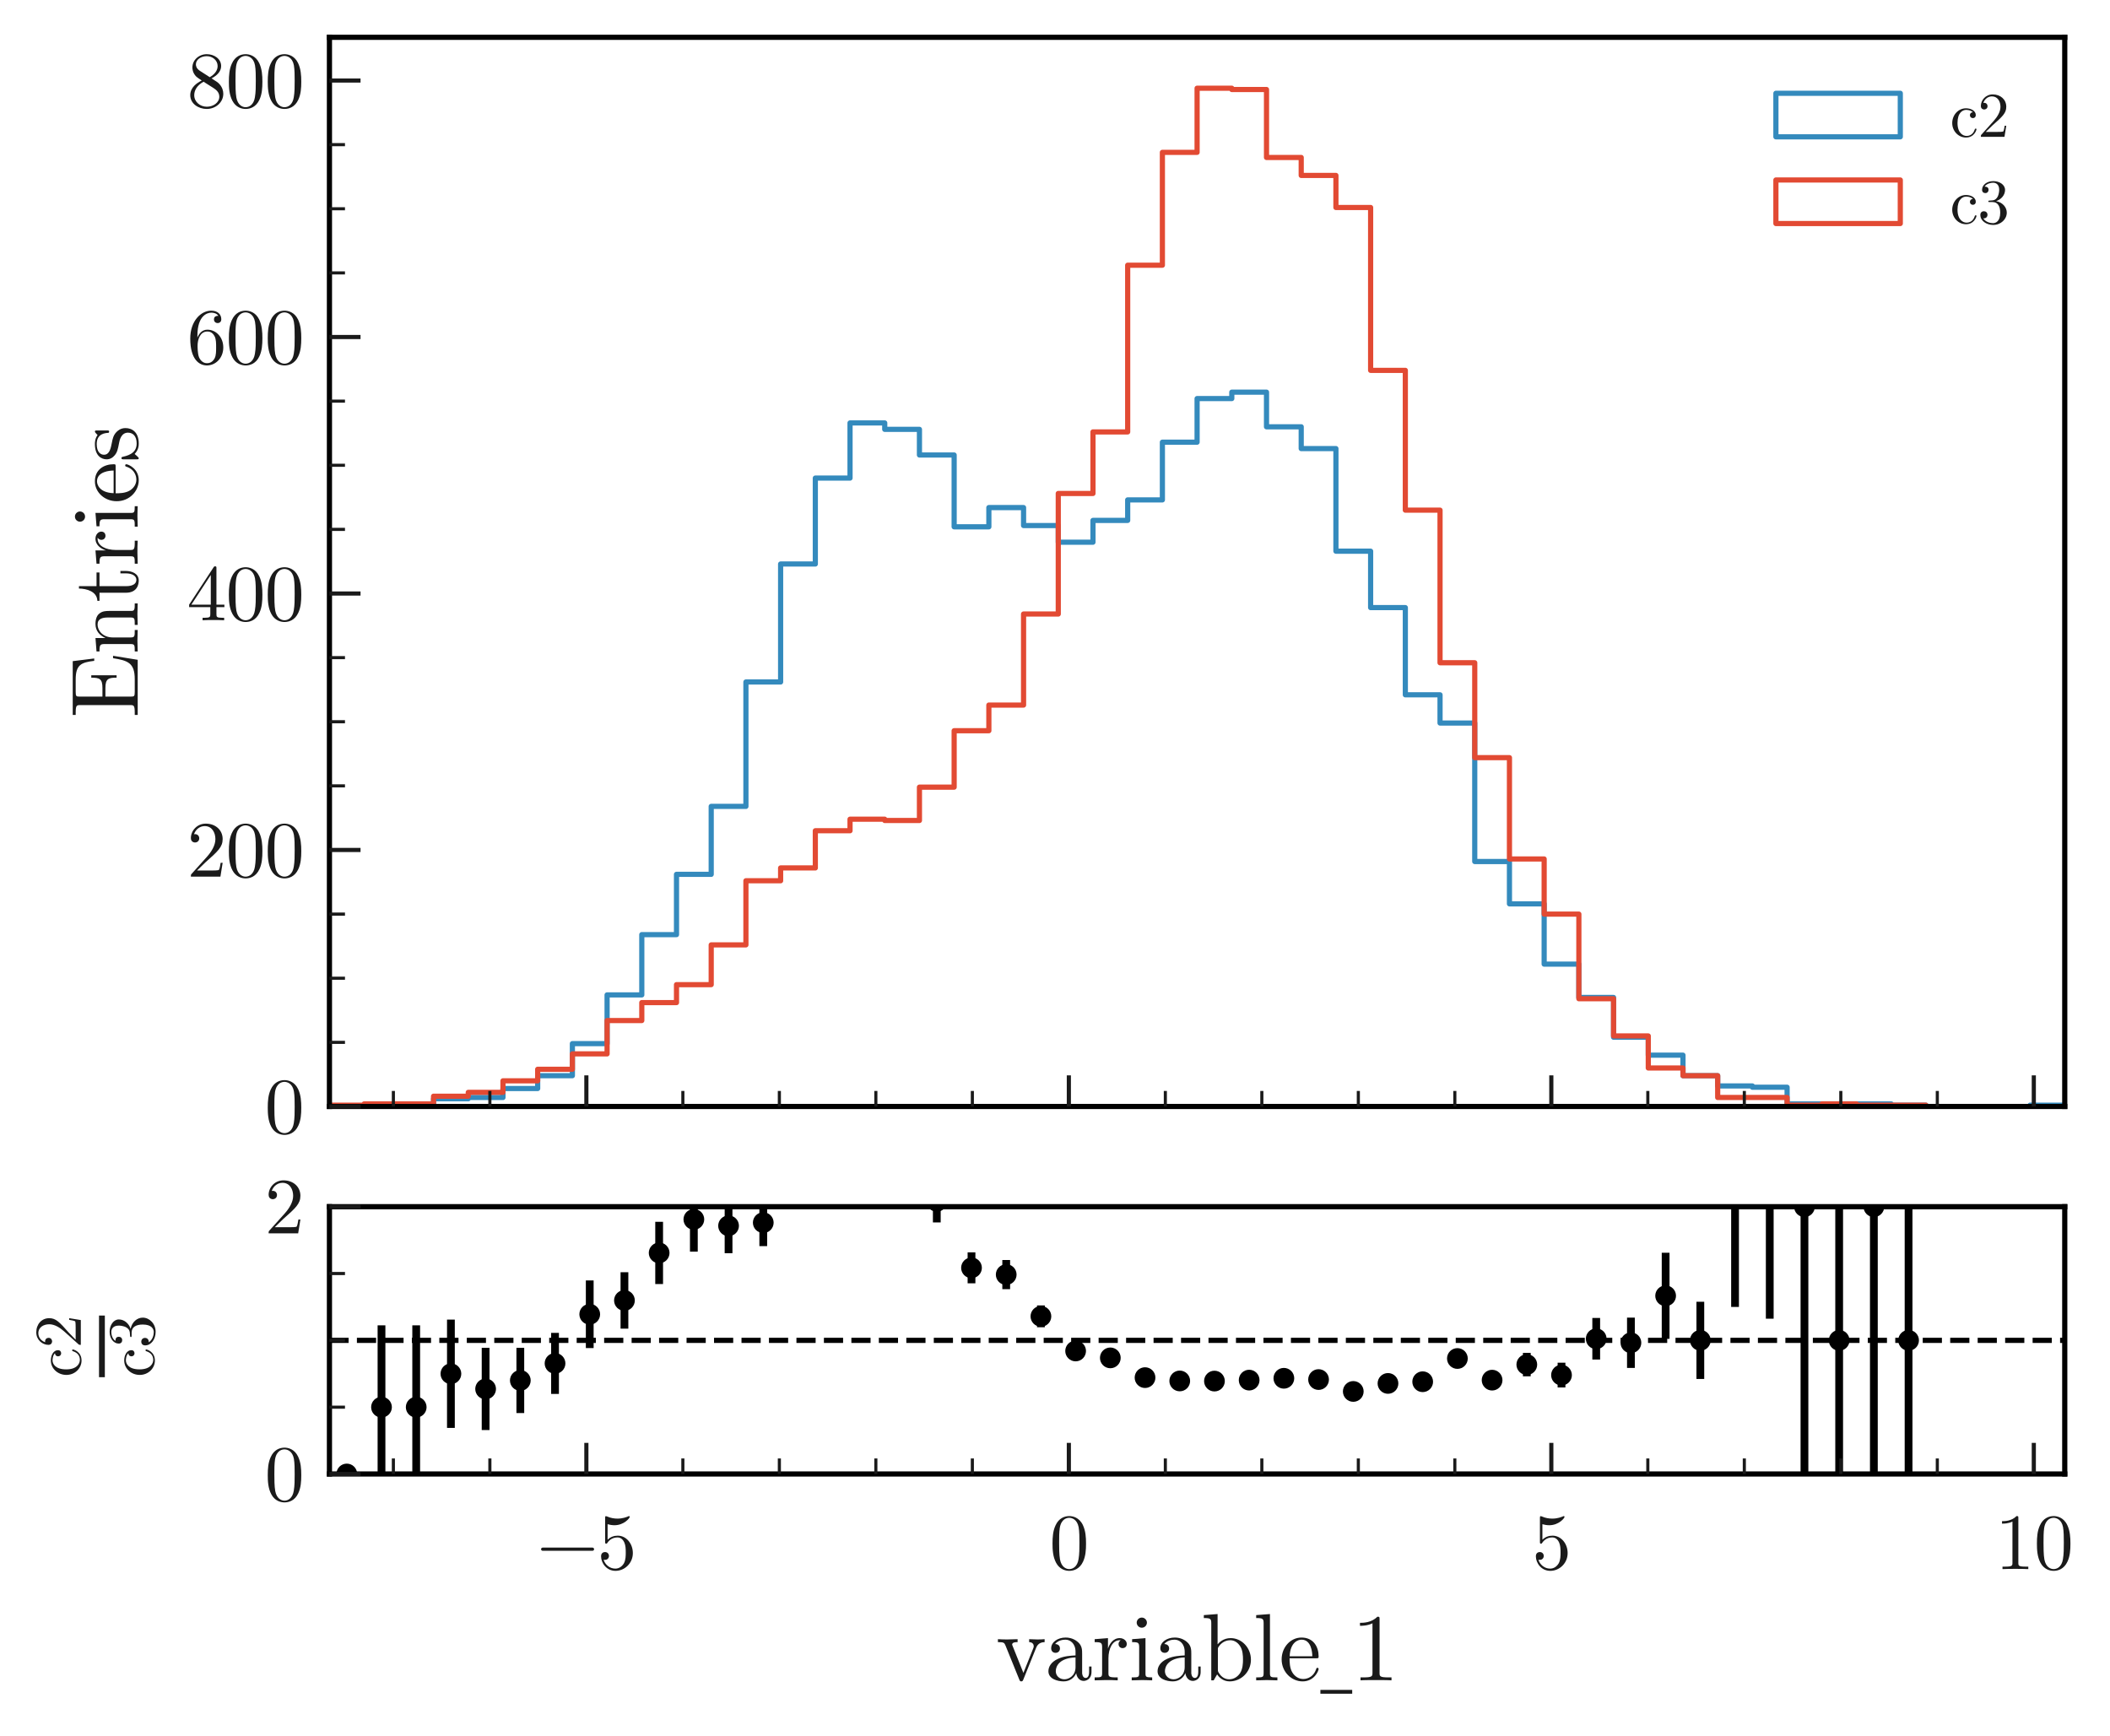 <?xml version="1.0" encoding="utf-8" standalone="no"?>
<!DOCTYPE svg PUBLIC "-//W3C//DTD SVG 1.1//EN"
  "http://www.w3.org/Graphics/SVG/1.1/DTD/svg11.dtd">
<svg xmlns:xlink="http://www.w3.org/1999/xlink" width="407.09pt" height="334.908pt" viewBox="0 0 407.09 334.908" xmlns="http://www.w3.org/2000/svg" version="1.1">
 <defs>
  <style type="text/css">*{stroke-linejoin: round; stroke-linecap: butt}</style>
 </defs>
 <g id="figure_1">
  <g id="patch_1">
   <path d="M 0 334.908 
L 407.09 334.908 
L 407.09 0 
L 0 0 
z
" style="fill: #ffffff"/>
  </g>
  <g id="axes_1">
   <g id="patch_2">
    <path d="M 63.56 213.488 
L 398.36 213.488 
L 398.36 7.2 
L 63.56 7.2 
z
" style="fill: #ffffff"/>
   </g>
   <g id="patch_3">
    <path d="M 63.56 213.488 
L 63.56 213.488 
L 70.256 213.488 
L 70.256 213.241 
L 76.952 213.241 
L 76.952 213.241 
L 83.648 213.241 
L 83.648 212.004 
L 90.344 212.004 
L 90.344 211.756 
L 97.04 211.756 
L 97.04 210.024 
L 103.736 210.024 
L 103.736 207.55 
L 110.432 207.55 
L 110.432 201.364 
L 117.128 201.364 
L 117.128 191.961 
L 123.824 191.961 
L 123.824 180.332 
L 130.52 180.332 
L 130.52 168.702 
L 137.216 168.702 
L 137.216 155.588 
L 143.912 155.588 
L 143.912 131.587 
L 150.608 131.587 
L 150.608 108.822 
L 157.304 108.822 
L 157.304 92.244 
L 164 92.244 
L 164 81.604 
L 170.696 81.604 
L 170.696 82.842 
L 177.392 82.842 
L 177.392 87.79 
L 184.088 87.79 
L 184.088 101.647 
L 190.784 101.647 
L 190.784 97.935 
L 197.48 97.935 
L 197.48 101.399 
L 204.176 101.399 
L 204.176 104.616 
L 210.872 104.616 
L 210.872 100.41 
L 217.568 100.41 
L 217.568 96.451 
L 224.264 96.451 
L 224.264 85.316 
L 230.96 85.316 
L 230.96 76.903 
L 237.656 76.903 
L 237.656 75.666 
L 244.352 75.666 
L 244.352 82.347 
L 251.048 82.347 
L 251.048 86.553 
L 257.744 86.553 
L 257.744 106.348 
L 264.44 106.348 
L 264.44 117.235 
L 271.136 117.235 
L 271.136 134.061 
L 277.832 134.061 
L 277.832 139.505 
L 284.528 139.505 
L 284.528 166.228 
L 291.224 166.228 
L 291.224 174.393 
L 297.92 174.393 
L 297.92 186.023 
L 304.616 186.023 
L 304.616 192.456 
L 311.312 192.456 
L 311.312 200.127 
L 318.008 200.127 
L 318.008 203.591 
L 324.704 203.591 
L 324.704 207.55 
L 331.4 207.55 
L 331.4 209.529 
L 338.096 209.529 
L 338.096 209.777 
L 344.792 209.777 
L 344.792 212.993 
L 351.488 212.993 
L 351.488 212.993 
L 358.184 212.993 
L 358.184 212.993 
L 364.88 212.993 
L 364.88 213.241 
L 371.576 213.241 
L 371.576 213.488 
L 378.272 213.488 
L 378.272 213.488 
L 384.968 213.488 
L 384.968 213.488 
L 391.664 213.488 
L 391.664 213.241 
L 398.36 213.241 
L 398.36 213.488 
" clip-path="url(#pf20c1ec86f)" style="fill: none; stroke: #348abd; stroke-linejoin: miter"/>
   </g>
   <g id="patch_4">
    <path d="M 63.56 213.488 
L 63.56 213.241 
L 70.256 213.241 
L 70.256 212.993 
L 76.952 212.993 
L 76.952 212.993 
L 83.648 212.993 
L 83.648 211.509 
L 90.344 211.509 
L 90.344 210.767 
L 97.04 210.767 
L 97.04 208.54 
L 103.736 208.54 
L 103.736 206.313 
L 110.432 206.313 
L 110.432 203.343 
L 117.128 203.343 
L 117.128 196.91 
L 123.824 196.91 
L 123.824 193.446 
L 130.52 193.446 
L 130.52 189.982 
L 137.216 189.982 
L 137.216 182.311 
L 143.912 182.311 
L 143.912 169.939 
L 150.608 169.939 
L 150.608 167.465 
L 157.304 167.465 
L 157.304 160.289 
L 164 160.289 
L 164 158.062 
L 170.696 158.062 
L 170.696 158.31 
L 177.392 158.31 
L 177.392 151.877 
L 184.088 151.877 
L 184.088 140.989 
L 190.784 140.989 
L 190.784 136.041 
L 197.48 136.041 
L 197.48 118.472 
L 204.176 118.472 
L 204.176 95.213 
L 210.872 95.213 
L 210.872 83.336 
L 217.568 83.336 
L 217.568 51.17 
L 224.264 51.17 
L 224.264 29.395 
L 230.96 29.395 
L 230.96 17.023 
L 237.656 17.023 
L 237.656 17.271 
L 244.352 17.271 
L 244.352 30.385 
L 251.048 30.385 
L 251.048 33.849 
L 257.744 33.849 
L 257.744 40.035 
L 264.44 40.035 
L 264.44 71.459 
L 271.136 71.459 
L 271.136 98.43 
L 277.832 98.43 
L 277.832 127.875 
L 284.528 127.875 
L 284.528 146.185 
L 291.224 146.185 
L 291.224 165.733 
L 297.92 165.733 
L 297.92 176.373 
L 304.616 176.373 
L 304.616 192.704 
L 311.312 192.704 
L 311.312 199.879 
L 318.008 199.879 
L 318.008 206.065 
L 324.704 206.065 
L 324.704 207.55 
L 331.4 207.55 
L 331.4 211.756 
L 338.096 211.756 
L 338.096 211.756 
L 344.792 211.756 
L 344.792 213.241 
L 351.488 213.241 
L 351.488 212.993 
L 358.184 212.993 
L 358.184 213.241 
L 364.88 213.241 
L 364.88 213.241 
L 371.576 213.241 
L 371.576 213.488 
L 378.272 213.488 
L 378.272 213.488 
L 384.968 213.488 
L 384.968 213.488 
L 391.664 213.488 
L 391.664 213.488 
L 398.36 213.488 
L 398.36 213.488 
" clip-path="url(#pf20c1ec86f)" style="fill: none; stroke: #e24a33; stroke-linejoin: miter"/>
   </g>
   <g id="patch_5">
    <path d="M 63.56 213.488 
L 63.56 7.2 
" style="fill: none; stroke: #000000; stroke-linejoin: miter; stroke-linecap: square"/>
   </g>
   <g id="patch_6">
    <path d="M 398.36 213.488 
L 398.36 7.2 
" style="fill: none; stroke: #000000; stroke-linejoin: miter; stroke-linecap: square"/>
   </g>
   <g id="patch_7">
    <path d="M 63.56 213.488 
L 398.36 213.488 
" style="fill: none; stroke: #000000; stroke-linejoin: miter; stroke-linecap: square"/>
   </g>
   <g id="patch_8">
    <path d="M 63.56 7.2 
L 398.36 7.2 
" style="fill: none; stroke: #000000; stroke-linejoin: miter; stroke-linecap: square"/>
   </g>
   <g id="matplotlib.axis_1">
    <g id="xtick_1">
     <g id="line2d_1">
      <defs>
       <path id="m8dec1b3d1d" d="M 0 0 
L 0 -6 
" style="stroke: #1a1a1a; stroke-width: 0.8"/>
      </defs>
      <g>
       <use xlink:href="#m8dec1b3d1d" x="113.13" y="213.488" style="fill: #1a1a1a; stroke: #1a1a1a; stroke-width: 0.8"/>
      </g>
     </g>
    </g>
    <g id="xtick_2">
     <g id="line2d_2">
      <g>
       <use xlink:href="#m8dec1b3d1d" x="206.217" y="213.488" style="fill: #1a1a1a; stroke: #1a1a1a; stroke-width: 0.8"/>
      </g>
     </g>
    </g>
    <g id="xtick_3">
     <g id="line2d_3">
      <g>
       <use xlink:href="#m8dec1b3d1d" x="299.303" y="213.488" style="fill: #1a1a1a; stroke: #1a1a1a; stroke-width: 0.8"/>
      </g>
     </g>
    </g>
    <g id="xtick_4">
     <g id="line2d_4">
      <g>
       <use xlink:href="#m8dec1b3d1d" x="392.39" y="213.488" style="fill: #1a1a1a; stroke: #1a1a1a; stroke-width: 0.8"/>
      </g>
     </g>
    </g>
    <g id="xtick_5">
     <g id="line2d_5">
      <defs>
       <path id="m131efc0c90" d="M 0 0 
L 0 -3 
" style="stroke: #1a1a1a; stroke-width: 0.6"/>
      </defs>
      <g>
       <use xlink:href="#m131efc0c90" x="75.895" y="213.488" style="fill: #1a1a1a; stroke: #1a1a1a; stroke-width: 0.6"/>
      </g>
     </g>
    </g>
    <g id="xtick_6">
     <g id="line2d_6">
      <g>
       <use xlink:href="#m131efc0c90" x="94.513" y="213.488" style="fill: #1a1a1a; stroke: #1a1a1a; stroke-width: 0.6"/>
      </g>
     </g>
    </g>
    <g id="xtick_7">
     <g id="line2d_7">
      <g>
       <use xlink:href="#m131efc0c90" x="131.747" y="213.488" style="fill: #1a1a1a; stroke: #1a1a1a; stroke-width: 0.6"/>
      </g>
     </g>
    </g>
    <g id="xtick_8">
     <g id="line2d_8">
      <g>
       <use xlink:href="#m131efc0c90" x="150.365" y="213.488" style="fill: #1a1a1a; stroke: #1a1a1a; stroke-width: 0.6"/>
      </g>
     </g>
    </g>
    <g id="xtick_9">
     <g id="line2d_9">
      <g>
       <use xlink:href="#m131efc0c90" x="168.982" y="213.488" style="fill: #1a1a1a; stroke: #1a1a1a; stroke-width: 0.6"/>
      </g>
     </g>
    </g>
    <g id="xtick_10">
     <g id="line2d_10">
      <g>
       <use xlink:href="#m131efc0c90" x="187.599" y="213.488" style="fill: #1a1a1a; stroke: #1a1a1a; stroke-width: 0.6"/>
      </g>
     </g>
    </g>
    <g id="xtick_11">
     <g id="line2d_11">
      <g>
       <use xlink:href="#m131efc0c90" x="224.834" y="213.488" style="fill: #1a1a1a; stroke: #1a1a1a; stroke-width: 0.6"/>
      </g>
     </g>
    </g>
    <g id="xtick_12">
     <g id="line2d_12">
      <g>
       <use xlink:href="#m131efc0c90" x="243.451" y="213.488" style="fill: #1a1a1a; stroke: #1a1a1a; stroke-width: 0.6"/>
      </g>
     </g>
    </g>
    <g id="xtick_13">
     <g id="line2d_13">
      <g>
       <use xlink:href="#m131efc0c90" x="262.069" y="213.488" style="fill: #1a1a1a; stroke: #1a1a1a; stroke-width: 0.6"/>
      </g>
     </g>
    </g>
    <g id="xtick_14">
     <g id="line2d_14">
      <g>
       <use xlink:href="#m131efc0c90" x="280.686" y="213.488" style="fill: #1a1a1a; stroke: #1a1a1a; stroke-width: 0.6"/>
      </g>
     </g>
    </g>
    <g id="xtick_15">
     <g id="line2d_15">
      <g>
       <use xlink:href="#m131efc0c90" x="317.921" y="213.488" style="fill: #1a1a1a; stroke: #1a1a1a; stroke-width: 0.6"/>
      </g>
     </g>
    </g>
    <g id="xtick_16">
     <g id="line2d_16">
      <g>
       <use xlink:href="#m131efc0c90" x="336.538" y="213.488" style="fill: #1a1a1a; stroke: #1a1a1a; stroke-width: 0.6"/>
      </g>
     </g>
    </g>
    <g id="xtick_17">
     <g id="line2d_17">
      <g>
       <use xlink:href="#m131efc0c90" x="355.155" y="213.488" style="fill: #1a1a1a; stroke: #1a1a1a; stroke-width: 0.6"/>
      </g>
     </g>
    </g>
    <g id="xtick_18">
     <g id="line2d_18">
      <g>
       <use xlink:href="#m131efc0c90" x="373.773" y="213.488" style="fill: #1a1a1a; stroke: #1a1a1a; stroke-width: 0.6"/>
      </g>
     </g>
    </g>
   </g>
   <g id="matplotlib.axis_2">
    <g id="ytick_1">
     <g id="line2d_19">
      <defs>
       <path id="mc947610920" d="M 0 0 
L 6 0 
" style="stroke: #1a1a1a; stroke-width: 0.8"/>
      </defs>
      <g>
       <use xlink:href="#mc947610920" x="63.56" y="213.488" style="fill: #1a1a1a; stroke: #1a1a1a; stroke-width: 0.8"/>
      </g>
     </g>
     <g id="text_1">
      <!-- $\mathdefault{0}$ -->
      <g style="fill: #1a1a1a" transform="translate(51.06 218.694)scale(0.15 -0.15)">
       <defs>
        <path id="LatinModernMath-Regular-30" d="M 2944 2048 
C 2944 2560 2912 3072 2688 3546 
C 2394 4160 1869 4262 1600 4262 
C 1216 4262 749 4096 486 3501 
C 282 3059 250 2560 250 2048 
C 250 1568 275 992 538 506 
C 813 -13 1280 -141 1594 -141 
C 1939 -141 2426 -6 2707 602 
C 2912 1043 2944 1542 2944 2048 
z
M 2413 2125 
C 2413 1645 2413 1210 2342 800 
C 2246 192 1882 0 1594 0 
C 1344 0 966 160 851 774 
C 781 1158 781 1747 781 2125 
C 781 2534 781 2957 832 3302 
C 954 4064 1434 4122 1594 4122 
C 1805 4122 2227 4006 2349 3373 
C 2413 3014 2413 2528 2413 2125 
z
" transform="scale(0.016)"/>
       </defs>
       <use xlink:href="#LatinModernMath-Regular-30" transform="translate(0 0.406)"/>
      </g>
     </g>
    </g>
    <g id="ytick_2">
     <g id="line2d_20">
      <g>
       <use xlink:href="#mc947610920" x="63.56" y="164.001" style="fill: #1a1a1a; stroke: #1a1a1a; stroke-width: 0.8"/>
      </g>
     </g>
     <g id="text_2">
      <!-- $\mathdefault{200}$ -->
      <g style="fill: #1a1a1a" transform="translate(36.06 169.206)scale(0.15 -0.15)">
       <defs>
        <path id="LatinModernMath-Regular-32" d="M 2874 1114 
L 2714 1114 
C 2682 922 2637 640 2573 544 
C 2528 493 2106 493 1965 493 
L 813 493 
L 1491 1152 
C 2490 2035 2874 2381 2874 3021 
C 2874 3750 2298 4262 1517 4262 
C 794 4262 320 3674 320 3104 
C 320 2746 640 2746 659 2746 
C 768 2746 992 2822 992 3085 
C 992 3251 877 3418 653 3418 
C 602 3418 589 3418 570 3411 
C 717 3827 1062 4064 1434 4064 
C 2016 4064 2291 3546 2291 3021 
C 2291 2509 1971 2003 1619 1606 
L 390 237 
C 320 166 320 154 320 0 
L 2694 0 
L 2874 1114 
z
" transform="scale(0.016)"/>
       </defs>
       <use xlink:href="#LatinModernMath-Regular-32" transform="translate(0 0.406)"/>
       <use xlink:href="#LatinModernMath-Regular-30" transform="translate(50 0.406)"/>
       <use xlink:href="#LatinModernMath-Regular-30" transform="translate(100 0.406)"/>
      </g>
     </g>
    </g>
    <g id="ytick_3">
     <g id="line2d_21">
      <g>
       <use xlink:href="#mc947610920" x="63.56" y="114.514" style="fill: #1a1a1a; stroke: #1a1a1a; stroke-width: 0.8"/>
      </g>
     </g>
     <g id="text_3">
      <!-- $\mathdefault{400}$ -->
      <g style="fill: #1a1a1a" transform="translate(36.06 119.719)scale(0.15 -0.15)">
       <defs>
        <path id="LatinModernMath-Regular-34" d="M 3014 1056 
L 3014 1254 
L 2374 1254 
L 2374 4166 
C 2374 4294 2374 4333 2272 4333 
C 2214 4333 2195 4333 2144 4256 
L 179 1254 
L 179 1056 
L 1882 1056 
L 1882 499 
C 1882 269 1869 198 1395 198 
L 1261 198 
L 1261 0 
C 1523 19 1856 19 2125 19 
C 2394 19 2733 19 2995 0 
L 2995 198 
L 2861 198 
C 2387 198 2374 269 2374 499 
L 2374 1056 
L 3014 1056 
z
M 1920 1254 
L 358 1254 
L 1920 3642 
L 1920 1254 
z
" transform="scale(0.016)"/>
       </defs>
       <use xlink:href="#LatinModernMath-Regular-34" transform="translate(0 0.297)"/>
       <use xlink:href="#LatinModernMath-Regular-30" transform="translate(50 0.297)"/>
       <use xlink:href="#LatinModernMath-Regular-30" transform="translate(100 0.297)"/>
      </g>
     </g>
    </g>
    <g id="ytick_4">
     <g id="line2d_22">
      <g>
       <use xlink:href="#mc947610920" x="63.56" y="65.026" style="fill: #1a1a1a; stroke: #1a1a1a; stroke-width: 0.8"/>
      </g>
     </g>
     <g id="text_4">
      <!-- $\mathdefault{600}$ -->
      <g style="fill: #1a1a1a" transform="translate(36.06 70.232)scale(0.15 -0.15)">
       <defs>
        <path id="LatinModernMath-Regular-36" d="M 2925 1306 
C 2925 2118 2355 2733 1645 2733 
C 1210 2733 973 2406 845 2099 
L 845 2253 
C 845 3872 1638 4102 1965 4102 
C 2118 4102 2387 4064 2528 3846 
C 2432 3846 2176 3846 2176 3558 
C 2176 3360 2330 3264 2470 3264 
C 2573 3264 2765 3322 2765 3571 
C 2765 3955 2483 4262 1952 4262 
C 1133 4262 269 3437 269 2022 
C 269 314 1011 -141 1606 -141 
C 2317 -141 2925 461 2925 1306 
z
M 2349 1312 
C 2349 1005 2349 685 2240 454 
C 2048 70 1754 38 1606 38 
C 1203 38 1011 422 973 518 
C 858 819 858 1331 858 1446 
C 858 1946 1062 2586 1638 2586 
C 1741 2586 2035 2586 2234 2189 
C 2349 1952 2349 1626 2349 1312 
z
" transform="scale(0.016)"/>
       </defs>
       <use xlink:href="#LatinModernMath-Regular-36" transform="translate(0 0.406)"/>
       <use xlink:href="#LatinModernMath-Regular-30" transform="translate(50 0.406)"/>
       <use xlink:href="#LatinModernMath-Regular-30" transform="translate(100 0.406)"/>
      </g>
     </g>
    </g>
    <g id="ytick_5">
     <g id="line2d_23">
      <g>
       <use xlink:href="#mc947610920" x="63.56" y="15.539" style="fill: #1a1a1a; stroke: #1a1a1a; stroke-width: 0.8"/>
      </g>
     </g>
     <g id="text_5">
      <!-- $\mathdefault{800}$ -->
      <g style="fill: #1a1a1a" transform="translate(36.06 20.744)scale(0.15 -0.15)">
       <defs>
        <path id="LatinModernMath-Regular-38" d="M 2925 1075 
C 2925 1306 2854 1594 2611 1862 
C 2490 1997 2387 2061 1978 2317 
C 2438 2554 2752 2886 2752 3309 
C 2752 3898 2182 4262 1600 4262 
C 960 4262 442 3789 442 3194 
C 442 3078 454 2790 723 2490 
C 794 2413 1030 2253 1190 2144 
C 819 1958 269 1600 269 966 
C 269 288 922 -141 1594 -141 
C 2317 -141 2925 390 2925 1075 
z
M 2470 3309 
C 2470 2944 2221 2637 1837 2413 
L 1043 2925 
C 749 3117 723 3334 723 3443 
C 723 3834 1139 4102 1594 4102 
C 2061 4102 2470 3770 2470 3309 
z
M 2605 845 
C 2605 371 2125 38 1600 38 
C 1050 38 589 435 589 966 
C 589 1338 794 1747 1338 2048 
L 2125 1549 
C 2304 1427 2605 1235 2605 845 
z
" transform="scale(0.016)"/>
       </defs>
       <use xlink:href="#LatinModernMath-Regular-38" transform="translate(0 0.406)"/>
       <use xlink:href="#LatinModernMath-Regular-30" transform="translate(50 0.406)"/>
       <use xlink:href="#LatinModernMath-Regular-30" transform="translate(100 0.406)"/>
      </g>
     </g>
    </g>
    <g id="ytick_6">
     <g id="line2d_24">
      <defs>
       <path id="m5f9d1e6504" d="M 0 0 
L 3 0 
" style="stroke: #1a1a1a; stroke-width: 0.6"/>
      </defs>
      <g>
       <use xlink:href="#m5f9d1e6504" x="63.56" y="201.117" style="fill: #1a1a1a; stroke: #1a1a1a; stroke-width: 0.6"/>
      </g>
     </g>
    </g>
    <g id="ytick_7">
     <g id="line2d_25">
      <g>
       <use xlink:href="#m5f9d1e6504" x="63.56" y="188.745" style="fill: #1a1a1a; stroke: #1a1a1a; stroke-width: 0.6"/>
      </g>
     </g>
    </g>
    <g id="ytick_8">
     <g id="line2d_26">
      <g>
       <use xlink:href="#m5f9d1e6504" x="63.56" y="176.373" style="fill: #1a1a1a; stroke: #1a1a1a; stroke-width: 0.6"/>
      </g>
     </g>
    </g>
    <g id="ytick_9">
     <g id="line2d_27">
      <g>
       <use xlink:href="#m5f9d1e6504" x="63.56" y="151.629" style="fill: #1a1a1a; stroke: #1a1a1a; stroke-width: 0.6"/>
      </g>
     </g>
    </g>
    <g id="ytick_10">
     <g id="line2d_28">
      <g>
       <use xlink:href="#m5f9d1e6504" x="63.56" y="139.257" style="fill: #1a1a1a; stroke: #1a1a1a; stroke-width: 0.6"/>
      </g>
     </g>
    </g>
    <g id="ytick_11">
     <g id="line2d_29">
      <g>
       <use xlink:href="#m5f9d1e6504" x="63.56" y="126.885" style="fill: #1a1a1a; stroke: #1a1a1a; stroke-width: 0.6"/>
      </g>
     </g>
    </g>
    <g id="ytick_12">
     <g id="line2d_30">
      <g>
       <use xlink:href="#m5f9d1e6504" x="63.56" y="102.142" style="fill: #1a1a1a; stroke: #1a1a1a; stroke-width: 0.6"/>
      </g>
     </g>
    </g>
    <g id="ytick_13">
     <g id="line2d_31">
      <g>
       <use xlink:href="#m5f9d1e6504" x="63.56" y="89.77" style="fill: #1a1a1a; stroke: #1a1a1a; stroke-width: 0.6"/>
      </g>
     </g>
    </g>
    <g id="ytick_14">
     <g id="line2d_32">
      <g>
       <use xlink:href="#m5f9d1e6504" x="63.56" y="77.398" style="fill: #1a1a1a; stroke: #1a1a1a; stroke-width: 0.6"/>
      </g>
     </g>
    </g>
    <g id="ytick_15">
     <g id="line2d_33">
      <g>
       <use xlink:href="#m5f9d1e6504" x="63.56" y="52.654" style="fill: #1a1a1a; stroke: #1a1a1a; stroke-width: 0.6"/>
      </g>
     </g>
    </g>
    <g id="ytick_16">
     <g id="line2d_34">
      <g>
       <use xlink:href="#m5f9d1e6504" x="63.56" y="40.282" style="fill: #1a1a1a; stroke: #1a1a1a; stroke-width: 0.6"/>
      </g>
     </g>
    </g>
    <g id="ytick_17">
     <g id="line2d_35">
      <g>
       <use xlink:href="#m5f9d1e6504" x="63.56" y="27.91" style="fill: #1a1a1a; stroke: #1a1a1a; stroke-width: 0.6"/>
      </g>
     </g>
    </g>
    <g id="text_6">
     <!-- Entries -->
     <g style="fill: #1a1a1a" transform="translate(26.567 138.551)rotate(-90)scale(0.18 -0.18)">
      <defs>
       <path id="LatinModernMath-Regular-45" d="M 4173 1651 
L 4013 1651 
C 3853 666 3706 198 2605 198 
L 1754 198 
C 1453 198 1440 243 1440 454 
L 1440 2163 
L 2016 2163 
C 2637 2163 2707 1958 2707 1414 
L 2867 1414 
L 2867 3110 
L 2707 3110 
C 2707 2560 2637 2362 2016 2362 
L 1440 2362 
L 1440 3898 
C 1440 4109 1453 4154 1754 4154 
L 2579 4154 
C 3558 4154 3731 3802 3834 2912 
L 3994 2912 
L 3814 4352 
L 211 4352 
L 211 4154 
L 365 4154 
C 858 4154 870 4083 870 3853 
L 870 499 
C 870 269 858 198 365 198 
L 211 198 
L 211 0 
L 3904 0 
L 4173 1651 
z
" transform="scale(0.016)"/>
       <path id="LatinModernMath-Regular-6e" d="M 3424 0 
L 3424 198 
C 3091 198 2931 198 2925 390 
L 2925 1613 
C 2925 2163 2925 2362 2726 2592 
C 2637 2701 2426 2829 2054 2829 
C 1587 2829 1286 2554 1107 2157 
L 1107 2829 
L 205 2758 
L 205 2560 
C 653 2560 704 2515 704 2202 
L 704 486 
C 704 198 634 198 205 198 
L 205 0 
L 928 19 
L 1645 0 
L 1645 198 
C 1216 198 1146 198 1146 486 
L 1146 1664 
C 1146 2330 1600 2688 2010 2688 
C 2413 2688 2483 2342 2483 1978 
L 2483 486 
C 2483 198 2413 198 1984 198 
L 1984 0 
L 2707 19 
L 3424 0 
z
" transform="scale(0.016)"/>
       <path id="LatinModernMath-Regular-74" d="M 2125 794 
L 2125 1158 
L 1965 1158 
L 1965 806 
C 1965 333 1773 90 1536 90 
C 1107 90 1107 672 1107 781 
L 1107 2560 
L 2022 2560 
L 2022 2758 
L 1107 2758 
L 1107 3936 
L 947 3936 
C 941 3411 749 2726 122 2701 
L 122 2560 
L 666 2560 
L 666 794 
C 666 6 1261 -70 1491 -70 
C 1946 -70 2125 384 2125 794 
z
" transform="scale(0.016)"/>
       <path id="LatinModernMath-Regular-72" d="M 2330 2438 
C 2330 2643 2131 2829 1856 2829 
C 1389 2829 1158 2400 1069 2125 
L 1069 2829 
L 179 2758 
L 179 2560 
C 627 2560 678 2515 678 2202 
L 678 486 
C 678 198 608 198 179 198 
L 179 0 
L 909 19 
C 1165 19 1466 19 1722 0 
L 1722 198 
L 1587 198 
C 1114 198 1101 269 1101 499 
L 1101 1485 
C 1101 2118 1370 2688 1856 2688 
C 1901 2688 1914 2688 1926 2682 
C 1907 2675 1779 2598 1779 2432 
C 1779 2253 1914 2157 2054 2157 
C 2170 2157 2330 2234 2330 2438 
z
" transform="scale(0.016)"/>
       <path id="LatinModernMath-Regular-69" d="M 1581 0 
L 1581 198 
C 1158 198 1133 230 1133 480 
L 1133 2829 
L 237 2758 
L 237 2560 
C 653 2560 710 2522 710 2208 
L 710 486 
C 710 198 640 198 211 198 
L 211 0 
L 915 19 
C 1139 19 1363 6 1581 0 
z
M 1229 3866 
C 1229 4038 1082 4205 890 4205 
C 672 4205 544 4026 544 3866 
C 544 3693 691 3526 883 3526 
C 1101 3526 1229 3706 1229 3866 
z
" transform="scale(0.016)"/>
       <path id="LatinModernMath-Regular-65" d="M 2656 762 
C 2656 826 2605 838 2573 838 
C 2515 838 2502 800 2490 749 
C 2266 90 1690 90 1626 90 
C 1306 90 1050 282 902 518 
C 710 826 710 1248 710 1478 
L 2496 1478 
C 2637 1478 2656 1478 2656 1613 
C 2656 2246 2310 2867 1510 2867 
C 768 2867 179 2208 179 1408 
C 179 550 851 -70 1587 -70 
C 2368 -70 2656 640 2656 762 
z
M 2234 1613 
L 717 1613 
C 755 2566 1293 2726 1510 2726 
C 2170 2726 2234 1862 2234 1613 
z
" transform="scale(0.016)"/>
       <path id="LatinModernMath-Regular-73" d="M 2304 819 
C 2304 1158 2112 1350 2035 1427 
C 1824 1632 1574 1683 1306 1734 
C 947 1805 518 1888 518 2259 
C 518 2483 685 2746 1235 2746 
C 1939 2746 1971 2170 1984 1971 
C 1990 1914 2061 1914 2061 1914 
C 2144 1914 2144 1946 2144 2067 
L 2144 2714 
C 2144 2822 2144 2867 2074 2867 
C 2042 2867 2029 2867 1946 2790 
C 1926 2765 1862 2707 1837 2688 
C 1594 2867 1331 2867 1235 2867 
C 454 2867 211 2438 211 2080 
C 211 1856 314 1677 486 1536 
C 691 1370 870 1331 1331 1242 
C 1472 1216 1997 1114 1997 653 
C 1997 326 1773 70 1274 70 
C 736 70 506 435 384 979 
C 365 1062 358 1088 294 1088 
C 211 1088 211 1043 211 928 
L 211 83 
C 211 -26 211 -70 282 -70 
C 314 -70 320 -64 442 58 
C 454 70 454 83 570 205 
C 851 -64 1139 -70 1274 -70 
C 2010 -70 2304 358 2304 819 
z
" transform="scale(0.016)"/>
      </defs>
      <use xlink:href="#LatinModernMath-Regular-45"/>
      <use xlink:href="#LatinModernMath-Regular-6e" x="68.1"/>
      <use xlink:href="#LatinModernMath-Regular-74" x="123.7"/>
      <use xlink:href="#LatinModernMath-Regular-72" x="162.6"/>
      <use xlink:href="#LatinModernMath-Regular-69" x="201.8"/>
      <use xlink:href="#LatinModernMath-Regular-65" x="229.6"/>
      <use xlink:href="#LatinModernMath-Regular-73" x="274"/>
     </g>
    </g>
   </g>
   <g id="legend_1">
    <g id="patch_9">
     <path d="M 342.631 26.4 
L 366.631 26.4 
L 366.631 18 
L 342.631 18 
L 342.631 26.4 
z
" style="fill: none; stroke: #348abd; stroke-linejoin: miter"/>
    </g>
    <g id="text_7">
     <!-- c2 -->
     <g style="fill: #1a1a1a" transform="translate(376.231 26.4)scale(0.12 -0.12)">
      <defs>
       <path id="LatinModernMath-Regular-63" d="M 2656 762 
C 2656 826 2592 826 2573 826 
C 2515 826 2502 800 2490 762 
C 2304 166 1888 90 1651 90 
C 1312 90 749 365 749 1395 
C 749 2438 1274 2707 1613 2707 
C 1670 2707 2074 2701 2298 2470 
C 2035 2451 1997 2259 1997 2176 
C 1997 2010 2112 1882 2291 1882 
C 2458 1882 2586 1990 2586 2182 
C 2586 2618 2099 2867 1606 2867 
C 806 2867 218 2176 218 1382 
C 218 563 851 -70 1594 -70 
C 2451 -70 2656 698 2656 762 
z
" transform="scale(0.016)"/>
      </defs>
      <use xlink:href="#LatinModernMath-Regular-63"/>
      <use xlink:href="#LatinModernMath-Regular-32" x="44.4"/>
     </g>
    </g>
    <g id="patch_10">
     <path d="M 342.631 43.129 
L 366.631 43.129 
L 366.631 34.729 
L 342.631 34.729 
L 342.631 43.129 
z
" style="fill: none; stroke: #e24a33; stroke-linejoin: miter"/>
    </g>
    <g id="text_8">
     <!-- c3 -->
     <g style="fill: #1a1a1a" transform="translate(376.231 43.129)scale(0.12 -0.12)">
      <defs>
       <path id="LatinModernMath-Regular-33" d="M 2925 1094 
C 2925 1619 2522 2118 1856 2253 
C 2381 2426 2752 2874 2752 3379 
C 2752 3904 2189 4262 1574 4262 
C 928 4262 442 3878 442 3392 
C 442 3181 582 3059 768 3059 
C 966 3059 1094 3200 1094 3386 
C 1094 3706 794 3706 698 3706 
C 896 4019 1318 4102 1549 4102 
C 1811 4102 2163 3962 2163 3386 
C 2163 3309 2150 2938 1984 2656 
C 1792 2349 1574 2330 1414 2323 
C 1363 2317 1210 2304 1165 2304 
C 1114 2298 1069 2291 1069 2227 
C 1069 2157 1114 2157 1222 2157 
L 1504 2157 
C 2029 2157 2266 1722 2266 1094 
C 2266 224 1824 38 1542 38 
C 1267 38 787 147 563 525 
C 787 493 986 634 986 877 
C 986 1107 813 1235 627 1235 
C 474 1235 269 1146 269 864 
C 269 282 864 -141 1562 -141 
C 2342 -141 2925 442 2925 1094 
z
" transform="scale(0.016)"/>
      </defs>
      <use xlink:href="#LatinModernMath-Regular-63"/>
      <use xlink:href="#LatinModernMath-Regular-33" x="44.4"/>
     </g>
    </g>
   </g>
  </g>
  <g id="axes_2">
   <g id="patch_11">
    <path d="M 63.56 284.4 
L 398.36 284.4 
L 398.36 232.828 
L 63.56 232.828 
z
" style="fill: #ffffff"/>
   </g>
   <g id="LineCollection_1">
    <path d="M 66.908 284.4 
L 66.908 284.4 
" clip-path="url(#pa26b41f047)" style="fill: none; stroke: #000000; stroke-width: 1.5"/>
    <path d="M 73.604 287.298 
L 73.604 255.716 
" clip-path="url(#pa26b41f047)" style="fill: none; stroke: #000000; stroke-width: 1.5"/>
    <path d="M 80.3 287.298 
L 80.3 255.716 
" clip-path="url(#pa26b41f047)" style="fill: none; stroke: #000000; stroke-width: 1.5"/>
    <path d="M 86.996 275.505 
L 86.996 254.616 
" clip-path="url(#pa26b41f047)" style="fill: none; stroke: #000000; stroke-width: 1.5"/>
    <path d="M 93.692 275.924 
L 93.692 260.057 
" clip-path="url(#pa26b41f047)" style="fill: none; stroke: #000000; stroke-width: 1.5"/>
    <path d="M 100.388 272.64 
L 100.388 260.06 
" clip-path="url(#pa26b41f047)" style="fill: none; stroke: #000000; stroke-width: 1.5"/>
    <path d="M 107.084 268.949 
L 107.084 257.171 
" clip-path="url(#pa26b41f047)" style="fill: none; stroke: #000000; stroke-width: 1.5"/>
    <path d="M 113.78 260.105 
L 113.78 247.06 
" clip-path="url(#pa26b41f047)" style="fill: none; stroke: #000000; stroke-width: 1.5"/>
    <path d="M 120.476 256.359 
L 120.476 245.474 
" clip-path="url(#pa26b41f047)" style="fill: none; stroke: #000000; stroke-width: 1.5"/>
    <path d="M 127.172 247.745 
L 127.172 235.738 
" clip-path="url(#pa26b41f047)" style="fill: none; stroke: #000000; stroke-width: 1.5"/>
    <path d="M 133.868 241.495 
L 133.868 229.046 
" clip-path="url(#pa26b41f047)" style="fill: none; stroke: #000000; stroke-width: 1.5"/>
    <path d="M 140.564 241.803 
L 140.564 231.22 
" clip-path="url(#pa26b41f047)" style="fill: none; stroke: #000000; stroke-width: 1.5"/>
    <path d="M 147.26 240.429 
L 147.26 231.381 
" clip-path="url(#pa26b41f047)" style="fill: none; stroke: #000000; stroke-width: 1.5"/>
    <path d="M 153.956 230.917 
L 153.956 220.598 
" clip-path="url(#pa26b41f047)" style="fill: none; stroke: #000000; stroke-width: 1.5"/>
    <path d="M 160.652 230.439 
L 160.652 220.824 
" clip-path="url(#pa26b41f047)" style="fill: none; stroke: #000000; stroke-width: 1.5"/>
    <path d="M 167.348 227.929 
L 167.348 218.157 
" clip-path="url(#pa26b41f047)" style="fill: none; stroke: #000000; stroke-width: 1.5"/>
    <path d="M 174.044 228.222 
L 174.044 218.47 
" clip-path="url(#pa26b41f047)" style="fill: none; stroke: #000000; stroke-width: 1.5"/>
    <path d="M 180.74 235.862 
L 180.74 227.723 
" clip-path="url(#pa26b41f047)" style="fill: none; stroke: #000000; stroke-width: 1.5"/>
    <path d="M 187.436 247.604 
L 187.436 241.637 
" clip-path="url(#pa26b41f047)" style="fill: none; stroke: #000000; stroke-width: 1.5"/>
    <path d="M 194.132 248.737 
L 194.132 243.116 
" clip-path="url(#pa26b41f047)" style="fill: none; stroke: #000000; stroke-width: 1.5"/>
    <path d="M 200.828 256.091 
L 200.828 251.87 
" clip-path="url(#pa26b41f047)" style="fill: none; stroke: #000000; stroke-width: 1.5"/>
    <path d="M 207.524 262.232 
L 207.524 259.096 
" clip-path="url(#pa26b41f047)" style="fill: none; stroke: #000000; stroke-width: 1.5"/>
    <path d="M 214.22 263.429 
L 214.22 260.564 
" clip-path="url(#pa26b41f047)" style="fill: none; stroke: #000000; stroke-width: 1.5"/>
    <path d="M 220.916 266.929 
L 220.916 264.686 
" clip-path="url(#pa26b41f047)" style="fill: none; stroke: #000000; stroke-width: 1.5"/>
    <path d="M 227.612 267.474 
L 227.612 265.419 
" clip-path="url(#pa26b41f047)" style="fill: none; stroke: #000000; stroke-width: 1.5"/>
    <path d="M 234.308 267.467 
L 234.308 265.48 
" clip-path="url(#pa26b41f047)" style="fill: none; stroke: #000000; stroke-width: 1.5"/>
    <path d="M 241.004 267.289 
L 241.004 265.287 
" clip-path="url(#pa26b41f047)" style="fill: none; stroke: #000000; stroke-width: 1.5"/>
    <path d="M 247.7 266.983 
L 247.7 264.881 
" clip-path="url(#pa26b41f047)" style="fill: none; stroke: #000000; stroke-width: 1.5"/>
    <path d="M 254.396 267.23 
L 254.396 265.128 
" clip-path="url(#pa26b41f047)" style="fill: none; stroke: #000000; stroke-width: 1.5"/>
    <path d="M 261.092 269.446 
L 261.092 267.499 
" clip-path="url(#pa26b41f047)" style="fill: none; stroke: #000000; stroke-width: 1.5"/>
    <path d="M 267.788 268.072 
L 267.788 265.777 
" clip-path="url(#pa26b41f047)" style="fill: none; stroke: #000000; stroke-width: 1.5"/>
    <path d="M 274.484 267.891 
L 274.484 265.308 
" clip-path="url(#pa26b41f047)" style="fill: none; stroke: #000000; stroke-width: 1.5"/>
    <path d="M 281.18 263.876 
L 281.18 260.357 
" clip-path="url(#pa26b41f047)" style="fill: none; stroke: #000000; stroke-width: 1.5"/>
    <path d="M 287.876 268.002 
L 287.876 264.584 
" clip-path="url(#pa26b41f047)" style="fill: none; stroke: #000000; stroke-width: 1.5"/>
    <path d="M 294.572 265.555 
L 294.572 261.025 
" clip-path="url(#pa26b41f047)" style="fill: none; stroke: #000000; stroke-width: 1.5"/>
    <path d="M 301.268 267.707 
L 301.268 262.929 
" clip-path="url(#pa26b41f047)" style="fill: none; stroke: #000000; stroke-width: 1.5"/>
    <path d="M 307.964 262.321 
L 307.964 254.293 
" clip-path="url(#pa26b41f047)" style="fill: none; stroke: #000000; stroke-width: 1.5"/>
    <path d="M 314.66 263.933 
L 314.66 254.233 
" clip-path="url(#pa26b41f047)" style="fill: none; stroke: #000000; stroke-width: 1.5"/>
    <path d="M 321.356 258.323 
L 321.356 241.715 
" clip-path="url(#pa26b41f047)" style="fill: none; stroke: #000000; stroke-width: 1.5"/>
    <path d="M 328.052 266.058 
L 328.052 251.17 
" clip-path="url(#pa26b41f047)" style="fill: none; stroke: #000000; stroke-width: 1.5"/>
    <path d="M 334.748 252.17 
L 334.748 198.751 
" clip-path="url(#pa26b41f047)" style="fill: none; stroke: #000000; stroke-width: 1.5"/>
    <path d="M 341.444 254.437 
L 341.444 203.852 
" clip-path="url(#pa26b41f047)" style="fill: none; stroke: #000000; stroke-width: 1.5"/>
    <path d="M 348.14 295.991 
L 348.14 169.665 
" clip-path="url(#pa26b41f047)" style="fill: none; stroke: #000000; stroke-width: 1.5"/>
    <path d="M 354.836 284.4 
L 354.836 232.828 
" clip-path="url(#pa26b41f047)" style="fill: none; stroke: #000000; stroke-width: 1.5"/>
    <path d="M 361.532 295.991 
L 361.532 169.665 
" clip-path="url(#pa26b41f047)" style="fill: none; stroke: #000000; stroke-width: 1.5"/>
    <path d="M 368.228 295.081 
L 368.228 222.147 
" clip-path="url(#pa26b41f047)" style="fill: none; stroke: #000000; stroke-width: 1.5"/>
    <path clip-path="url(#pa26b41f047)" style="fill: none; stroke: #000000; stroke-width: 1.5"/>
    <path clip-path="url(#pa26b41f047)" style="fill: none; stroke: #000000; stroke-width: 1.5"/>
    <path clip-path="url(#pa26b41f047)" style="fill: none; stroke: #000000; stroke-width: 1.5"/>
    <path clip-path="url(#pa26b41f047)" style="fill: none; stroke: #000000; stroke-width: 1.5"/>
   </g>
   <g id="line2d_36">
    <path d="M 63.56 258.614 
L 398.36 258.614 
" clip-path="url(#pa26b41f047)" style="fill: none; stroke-dasharray: 3.7,1.6; stroke-dashoffset: 0; stroke: #000000"/>
   </g>
   <g id="line2d_37">
    <defs>
     <path id="meae5c0c399" d="M 0 1.5 
C 0.398 1.5 0.779 1.342 1.061 1.061 
C 1.342 0.779 1.5 0.398 1.5 0 
C 1.5 -0.398 1.342 -0.779 1.061 -1.061 
C 0.779 -1.342 0.398 -1.5 0 -1.5 
C -0.398 -1.5 -0.779 -1.342 -1.061 -1.061 
C -1.342 -0.779 -1.5 -0.398 -1.5 0 
C -1.5 0.398 -1.342 0.779 -1.061 1.061 
C -0.779 1.342 -0.398 1.5 0 1.5 
z
" style="stroke: #000000"/>
    </defs>
    <g clip-path="url(#pa26b41f047)">
     <use xlink:href="#meae5c0c399" x="66.908" y="284.4" style="stroke: #000000"/>
     <use xlink:href="#meae5c0c399" x="73.604" y="271.507" style="stroke: #000000"/>
     <use xlink:href="#meae5c0c399" x="80.3" y="271.507" style="stroke: #000000"/>
     <use xlink:href="#meae5c0c399" x="86.996" y="265.06" style="stroke: #000000"/>
     <use xlink:href="#meae5c0c399" x="93.692" y="267.991" style="stroke: #000000"/>
     <use xlink:href="#meae5c0c399" x="100.388" y="266.35" style="stroke: #000000"/>
     <use xlink:href="#meae5c0c399" x="107.084" y="263.06" style="stroke: #000000"/>
     <use xlink:href="#meae5c0c399" x="113.78" y="253.583" style="stroke: #000000"/>
     <use xlink:href="#meae5c0c399" x="120.476" y="250.917" style="stroke: #000000"/>
     <use xlink:href="#meae5c0c399" x="127.172" y="241.742" style="stroke: #000000"/>
     <use xlink:href="#meae5c0c399" x="133.868" y="235.271" style="stroke: #000000"/>
     <use xlink:href="#meae5c0c399" x="140.564" y="236.512" style="stroke: #000000"/>
     <use xlink:href="#meae5c0c399" x="147.26" y="235.905" style="stroke: #000000"/>
     <use xlink:href="#meae5c0c399" x="153.956" y="225.758" style="stroke: #000000"/>
     <use xlink:href="#meae5c0c399" x="160.652" y="225.632" style="stroke: #000000"/>
     <use xlink:href="#meae5c0c399" x="167.348" y="223.043" style="stroke: #000000"/>
     <use xlink:href="#meae5c0c399" x="174.044" y="223.346" style="stroke: #000000"/>
     <use xlink:href="#meae5c0c399" x="180.74" y="231.792" style="stroke: #000000"/>
     <use xlink:href="#meae5c0c399" x="187.436" y="244.621" style="stroke: #000000"/>
     <use xlink:href="#meae5c0c399" x="194.132" y="245.927" style="stroke: #000000"/>
     <use xlink:href="#meae5c0c399" x="200.828" y="253.981" style="stroke: #000000"/>
     <use xlink:href="#meae5c0c399" x="207.524" y="260.664" style="stroke: #000000"/>
     <use xlink:href="#meae5c0c399" x="214.22" y="261.997" style="stroke: #000000"/>
     <use xlink:href="#meae5c0c399" x="220.916" y="265.807" style="stroke: #000000"/>
     <use xlink:href="#meae5c0c399" x="227.612" y="266.447" style="stroke: #000000"/>
     <use xlink:href="#meae5c0c399" x="234.308" y="266.473" style="stroke: #000000"/>
     <use xlink:href="#meae5c0c399" x="241.004" y="266.288" style="stroke: #000000"/>
     <use xlink:href="#meae5c0c399" x="247.7" y="265.932" style="stroke: #000000"/>
     <use xlink:href="#meae5c0c399" x="254.396" y="266.179" style="stroke: #000000"/>
     <use xlink:href="#meae5c0c399" x="261.092" y="268.472" style="stroke: #000000"/>
     <use xlink:href="#meae5c0c399" x="267.788" y="266.925" style="stroke: #000000"/>
     <use xlink:href="#meae5c0c399" x="274.484" y="266.599" style="stroke: #000000"/>
     <use xlink:href="#meae5c0c399" x="281.18" y="262.117" style="stroke: #000000"/>
     <use xlink:href="#meae5c0c399" x="287.876" y="266.293" style="stroke: #000000"/>
     <use xlink:href="#meae5c0c399" x="294.572" y="263.29" style="stroke: #000000"/>
     <use xlink:href="#meae5c0c399" x="301.268" y="265.318" style="stroke: #000000"/>
     <use xlink:href="#meae5c0c399" x="307.964" y="258.307" style="stroke: #000000"/>
     <use xlink:href="#meae5c0c399" x="314.66" y="259.083" style="stroke: #000000"/>
     <use xlink:href="#meae5c0c399" x="321.356" y="250.019" style="stroke: #000000"/>
     <use xlink:href="#meae5c0c399" x="328.052" y="258.614" style="stroke: #000000"/>
     <use xlink:href="#meae5c0c399" x="334.748" y="225.46" style="stroke: #000000"/>
     <use xlink:href="#meae5c0c399" x="341.444" y="229.144" style="stroke: #000000"/>
     <use xlink:href="#meae5c0c399" x="348.14" y="232.828" style="stroke: #000000"/>
     <use xlink:href="#meae5c0c399" x="354.836" y="258.614" style="stroke: #000000"/>
     <use xlink:href="#meae5c0c399" x="361.532" y="232.828" style="stroke: #000000"/>
     <use xlink:href="#meae5c0c399" x="368.228" y="258.614" style="stroke: #000000"/>
    </g>
   </g>
   <g id="patch_12">
    <path d="M 63.56 284.4 
L 63.56 232.828 
" style="fill: none; stroke: #000000; stroke-linejoin: miter; stroke-linecap: square"/>
   </g>
   <g id="patch_13">
    <path d="M 398.36 284.4 
L 398.36 232.828 
" style="fill: none; stroke: #000000; stroke-linejoin: miter; stroke-linecap: square"/>
   </g>
   <g id="patch_14">
    <path d="M 63.56 284.4 
L 398.36 284.4 
" style="fill: none; stroke: #000000; stroke-linejoin: miter; stroke-linecap: square"/>
   </g>
   <g id="patch_15">
    <path d="M 63.56 232.828 
L 398.36 232.828 
" style="fill: none; stroke: #000000; stroke-linejoin: miter; stroke-linecap: square"/>
   </g>
   <g id="matplotlib.axis_3">
    <g id="xtick_19">
     <g id="line2d_38">
      <g>
       <use xlink:href="#m8dec1b3d1d" x="113.13" y="284.4" style="fill: #1a1a1a; stroke: #1a1a1a; stroke-width: 0.8"/>
      </g>
     </g>
     <g id="text_9">
      <!-- $\mathdefault{−5}$ -->
      <g style="fill: #1a1a1a" transform="translate(103.53 302.811)scale(0.15 -0.15)">
       <defs>
        <path id="LatinModernMath-Regular-2212" d="M 4621 1600 
C 4621 1670 4563 1728 4493 1728 
L 486 1728 
C 416 1728 358 1670 358 1600 
C 358 1530 416 1472 486 1472 
L 4493 1472 
C 4563 1472 4621 1530 4621 1600 
z
" transform="scale(0.016)"/>
        <path id="LatinModernMath-Regular-35" d="M 2874 1286 
C 2874 2048 2349 2688 1658 2688 
C 1350 2688 1075 2586 845 2362 
L 845 3610 
C 973 3571 1184 3526 1389 3526 
C 2176 3526 2624 4109 2624 4192 
C 2624 4230 2605 4262 2560 4262 
C 2560 4262 2541 4262 2509 4243 
C 2381 4186 2067 4058 1638 4058 
C 1382 4058 1088 4102 787 4237 
C 736 4256 710 4256 710 4256 
C 646 4256 646 4205 646 4102 
L 646 2208 
C 646 2093 646 2042 736 2042 
C 781 2042 794 2061 819 2099 
C 890 2202 1126 2547 1645 2547 
C 1978 2547 2138 2253 2189 2138 
C 2291 1901 2304 1651 2304 1331 
C 2304 1107 2304 723 2150 454 
C 1997 205 1760 38 1466 38 
C 998 38 634 378 525 755 
C 544 749 563 742 634 742 
C 845 742 954 902 954 1056 
C 954 1210 845 1370 634 1370 
C 544 1370 320 1325 320 1030 
C 320 480 762 -141 1478 -141 
C 2221 -141 2874 474 2874 1286 
z
" transform="scale(0.016)"/>
       </defs>
       <use xlink:href="#LatinModernMath-Regular-2212" transform="translate(0 0.406)"/>
       <use xlink:href="#LatinModernMath-Regular-35" transform="translate(77.8 0.406)"/>
      </g>
     </g>
    </g>
    <g id="xtick_20">
     <g id="line2d_39">
      <g>
       <use xlink:href="#m8dec1b3d1d" x="206.217" y="284.4" style="fill: #1a1a1a; stroke: #1a1a1a; stroke-width: 0.8"/>
      </g>
     </g>
     <g id="text_10">
      <!-- $\mathdefault{0}$ -->
      <g style="fill: #1a1a1a" transform="translate(202.467 302.811)scale(0.15 -0.15)">
       <use xlink:href="#LatinModernMath-Regular-30" transform="translate(0 0.406)"/>
      </g>
     </g>
    </g>
    <g id="xtick_21">
     <g id="line2d_40">
      <g>
       <use xlink:href="#m8dec1b3d1d" x="299.303" y="284.4" style="fill: #1a1a1a; stroke: #1a1a1a; stroke-width: 0.8"/>
      </g>
     </g>
     <g id="text_11">
      <!-- $\mathdefault{5}$ -->
      <g style="fill: #1a1a1a" transform="translate(295.553 302.811)scale(0.15 -0.15)">
       <use xlink:href="#LatinModernMath-Regular-35" transform="translate(0 0.406)"/>
      </g>
     </g>
    </g>
    <g id="xtick_22">
     <g id="line2d_41">
      <g>
       <use xlink:href="#m8dec1b3d1d" x="392.39" y="284.4" style="fill: #1a1a1a; stroke: #1a1a1a; stroke-width: 0.8"/>
      </g>
     </g>
     <g id="text_12">
      <!-- $\mathdefault{10}$ -->
      <g style="fill: #1a1a1a" transform="translate(384.89 302.811)scale(0.15 -0.15)">
       <defs>
        <path id="LatinModernMath-Regular-31" d="M 2682 0 
L 2682 198 
L 2477 198 
C 1901 198 1882 269 1882 506 
L 1882 4096 
C 1882 4250 1882 4262 1734 4262 
C 1338 3853 774 3853 570 3853 
L 570 3654 
C 698 3654 1075 3654 1408 3821 
L 1408 506 
C 1408 275 1389 198 813 198 
L 608 198 
L 608 0 
C 832 19 1389 19 1645 19 
C 1901 19 2458 19 2682 0 
z
" transform="scale(0.016)"/>
       </defs>
       <use xlink:href="#LatinModernMath-Regular-31" transform="translate(0 0.406)"/>
       <use xlink:href="#LatinModernMath-Regular-30" transform="translate(50 0.406)"/>
      </g>
     </g>
    </g>
    <g id="xtick_23">
     <g id="line2d_42">
      <g>
       <use xlink:href="#m131efc0c90" x="75.895" y="284.4" style="fill: #1a1a1a; stroke: #1a1a1a; stroke-width: 0.6"/>
      </g>
     </g>
    </g>
    <g id="xtick_24">
     <g id="line2d_43">
      <g>
       <use xlink:href="#m131efc0c90" x="94.513" y="284.4" style="fill: #1a1a1a; stroke: #1a1a1a; stroke-width: 0.6"/>
      </g>
     </g>
    </g>
    <g id="xtick_25">
     <g id="line2d_44">
      <g>
       <use xlink:href="#m131efc0c90" x="131.747" y="284.4" style="fill: #1a1a1a; stroke: #1a1a1a; stroke-width: 0.6"/>
      </g>
     </g>
    </g>
    <g id="xtick_26">
     <g id="line2d_45">
      <g>
       <use xlink:href="#m131efc0c90" x="150.365" y="284.4" style="fill: #1a1a1a; stroke: #1a1a1a; stroke-width: 0.6"/>
      </g>
     </g>
    </g>
    <g id="xtick_27">
     <g id="line2d_46">
      <g>
       <use xlink:href="#m131efc0c90" x="168.982" y="284.4" style="fill: #1a1a1a; stroke: #1a1a1a; stroke-width: 0.6"/>
      </g>
     </g>
    </g>
    <g id="xtick_28">
     <g id="line2d_47">
      <g>
       <use xlink:href="#m131efc0c90" x="187.599" y="284.4" style="fill: #1a1a1a; stroke: #1a1a1a; stroke-width: 0.6"/>
      </g>
     </g>
    </g>
    <g id="xtick_29">
     <g id="line2d_48">
      <g>
       <use xlink:href="#m131efc0c90" x="224.834" y="284.4" style="fill: #1a1a1a; stroke: #1a1a1a; stroke-width: 0.6"/>
      </g>
     </g>
    </g>
    <g id="xtick_30">
     <g id="line2d_49">
      <g>
       <use xlink:href="#m131efc0c90" x="243.451" y="284.4" style="fill: #1a1a1a; stroke: #1a1a1a; stroke-width: 0.6"/>
      </g>
     </g>
    </g>
    <g id="xtick_31">
     <g id="line2d_50">
      <g>
       <use xlink:href="#m131efc0c90" x="262.069" y="284.4" style="fill: #1a1a1a; stroke: #1a1a1a; stroke-width: 0.6"/>
      </g>
     </g>
    </g>
    <g id="xtick_32">
     <g id="line2d_51">
      <g>
       <use xlink:href="#m131efc0c90" x="280.686" y="284.4" style="fill: #1a1a1a; stroke: #1a1a1a; stroke-width: 0.6"/>
      </g>
     </g>
    </g>
    <g id="xtick_33">
     <g id="line2d_52">
      <g>
       <use xlink:href="#m131efc0c90" x="317.921" y="284.4" style="fill: #1a1a1a; stroke: #1a1a1a; stroke-width: 0.6"/>
      </g>
     </g>
    </g>
    <g id="xtick_34">
     <g id="line2d_53">
      <g>
       <use xlink:href="#m131efc0c90" x="336.538" y="284.4" style="fill: #1a1a1a; stroke: #1a1a1a; stroke-width: 0.6"/>
      </g>
     </g>
    </g>
    <g id="xtick_35">
     <g id="line2d_54">
      <g>
       <use xlink:href="#m131efc0c90" x="355.155" y="284.4" style="fill: #1a1a1a; stroke: #1a1a1a; stroke-width: 0.6"/>
      </g>
     </g>
    </g>
    <g id="xtick_36">
     <g id="line2d_55">
      <g>
       <use xlink:href="#m131efc0c90" x="373.773" y="284.4" style="fill: #1a1a1a; stroke: #1a1a1a; stroke-width: 0.6"/>
      </g>
     </g>
    </g>
    <g id="text_13">
     <!-- variable_1 -->
     <g style="fill: #1a1a1a" transform="translate(192.18 324.215)scale(0.18 -0.18)">
      <defs>
       <path id="LatinModernMath-Regular-76" d="M 3251 2560 
L 3251 2758 
C 3104 2746 2918 2739 2771 2739 
L 2214 2758 
L 2214 2560 
C 2451 2554 2522 2406 2522 2285 
C 2522 2227 2509 2202 2483 2131 
L 1830 499 
L 1114 2285 
C 1075 2368 1075 2394 1075 2394 
C 1075 2560 1325 2560 1440 2560 
L 1440 2758 
L 742 2739 
C 570 2739 314 2746 122 2758 
L 122 2560 
C 525 2560 550 2522 634 2323 
L 1555 51 
C 1594 -38 1606 -70 1690 -70 
C 1773 -70 1798 -13 1824 51 
L 2662 2131 
C 2720 2278 2829 2554 3251 2560 
z
" transform="scale(0.016)"/>
       <path id="LatinModernMath-Regular-61" d="M 3091 570 
L 3091 928 
L 2931 928 
L 2931 570 
C 2931 198 2771 160 2701 160 
C 2490 160 2464 448 2464 480 
L 2464 1760 
C 2464 2029 2464 2278 2234 2515 
C 1984 2765 1664 2867 1357 2867 
C 832 2867 390 2566 390 2144 
C 390 1952 518 1843 685 1843 
C 864 1843 979 1971 979 2138 
C 979 2214 947 2426 653 2432 
C 826 2656 1139 2726 1344 2726 
C 1658 2726 2022 2477 2022 1907 
L 2022 1670 
C 1696 1651 1248 1632 845 1440 
C 365 1222 205 890 205 608 
C 205 90 826 -70 1229 -70 
C 1651 -70 1946 186 2067 486 
C 2093 230 2266 -38 2566 -38 
C 2701 -38 3091 51 3091 570 
z
M 2022 896 
C 2022 288 1562 70 1274 70 
C 960 70 698 294 698 614 
C 698 966 966 1498 2022 1536 
L 2022 896 
z
" transform="scale(0.016)"/>
       <path id="LatinModernMath-Regular-62" d="M 3334 1382 
C 3334 2195 2707 2829 1978 2829 
C 1478 2829 1203 2528 1101 2413 
L 1101 4442 
L 179 4371 
L 179 4173 
C 627 4173 678 4128 678 3814 
L 678 0 
L 838 0 
L 1069 397 
C 1165 250 1434 -70 1907 -70 
C 2669 -70 3334 557 3334 1382 
z
M 2803 1389 
C 2803 1152 2790 768 2605 480 
C 2470 282 2227 70 1882 70 
C 1594 70 1363 224 1210 461 
C 1120 595 1120 614 1120 730 
L 1120 2048 
C 1120 2170 1120 2176 1190 2278 
C 1440 2637 1792 2688 1946 2688 
C 2234 2688 2464 2522 2618 2278 
C 2784 2016 2803 1651 2803 1389 
z
" transform="scale(0.016)"/>
       <path id="LatinModernMath-Regular-6c" d="M 1632 0 
L 1632 198 
C 1203 198 1133 198 1133 486 
L 1133 4442 
L 211 4371 
L 211 4173 
C 659 4173 710 4128 710 3814 
L 710 486 
C 710 198 640 198 211 198 
L 211 0 
L 922 19 
L 1632 0 
z
" transform="scale(0.016)"/>
       <path id="LatinModernMath-Regular-5f" d="M 2131 -896 
L 2131 -640 
L 0 -640 
L 0 -896 
L 2131 -896 
z
" transform="scale(0.016)"/>
      </defs>
      <use xlink:href="#LatinModernMath-Regular-76"/>
      <use xlink:href="#LatinModernMath-Regular-61" x="52.8"/>
      <use xlink:href="#LatinModernMath-Regular-72" x="102.8"/>
      <use xlink:href="#LatinModernMath-Regular-69" x="142"/>
      <use xlink:href="#LatinModernMath-Regular-61" x="169.8"/>
      <use xlink:href="#LatinModernMath-Regular-62" x="219.8"/>
      <use xlink:href="#LatinModernMath-Regular-6c" x="275.4"/>
      <use xlink:href="#LatinModernMath-Regular-65" x="303.2"/>
      <use xlink:href="#LatinModernMath-Regular-5f" x="347.6"/>
      <use xlink:href="#LatinModernMath-Regular-31" x="380.9"/>
     </g>
    </g>
   </g>
   <g id="matplotlib.axis_4">
    <g id="ytick_18">
     <g id="line2d_56">
      <g>
       <use xlink:href="#mc947610920" x="63.56" y="284.4" style="fill: #1a1a1a; stroke: #1a1a1a; stroke-width: 0.8"/>
      </g>
     </g>
     <g id="text_14">
      <!-- $\mathdefault{0}$ -->
      <g style="fill: #1a1a1a" transform="translate(51.06 289.605)scale(0.15 -0.15)">
       <use xlink:href="#LatinModernMath-Regular-30" transform="translate(0 0.406)"/>
      </g>
     </g>
    </g>
    <g id="ytick_19">
     <g id="line2d_57">
      <g>
       <use xlink:href="#mc947610920" x="63.56" y="232.828" style="fill: #1a1a1a; stroke: #1a1a1a; stroke-width: 0.8"/>
      </g>
     </g>
     <g id="text_15">
      <!-- $\mathdefault{2}$ -->
      <g style="fill: #1a1a1a" transform="translate(51.06 238.033)scale(0.15 -0.15)">
       <use xlink:href="#LatinModernMath-Regular-32" transform="translate(0 0.406)"/>
      </g>
     </g>
    </g>
    <g id="ytick_20">
     <g id="line2d_58">
      <g>
       <use xlink:href="#m5f9d1e6504" x="63.56" y="271.507" style="fill: #1a1a1a; stroke: #1a1a1a; stroke-width: 0.6"/>
      </g>
     </g>
    </g>
    <g id="ytick_21">
     <g id="line2d_59">
      <g>
       <use xlink:href="#m5f9d1e6504" x="63.56" y="258.614" style="fill: #1a1a1a; stroke: #1a1a1a; stroke-width: 0.6"/>
      </g>
     </g>
    </g>
    <g id="ytick_22">
     <g id="line2d_60">
      <g>
       <use xlink:href="#m5f9d1e6504" x="63.56" y="245.721" style="fill: #1a1a1a; stroke: #1a1a1a; stroke-width: 0.6"/>
      </g>
     </g>
    </g>
    <g id="text_16">
     <!-- $\frac{c2}{c3}$ -->
     <g style="fill: #1a1a1a" transform="translate(22.5 265.724)rotate(-90)scale(0.18 -0.18)">
      <use xlink:href="#LatinModernMath-Regular-63" transform="translate(0 38.384)scale(0.7)"/>
      <use xlink:href="#LatinModernMath-Regular-32" transform="translate(31.08 38.384)scale(0.7)"/>
      <use xlink:href="#LatinModernMath-Regular-63" transform="translate(0 -40.247)scale(0.7)"/>
      <use xlink:href="#LatinModernMath-Regular-33" transform="translate(31.08 -40.247)scale(0.7)"/>
      <path d="M 0 12.619 
L 0 18.869 
L 66.08 18.869 
L 66.08 12.619 
L 0 12.619 
z
"/>
     </g>
    </g>
   </g>
  </g>
 </g>
 <defs>
  <clipPath id="pf20c1ec86f">
   <rect x="63.56" y="7.2" width="334.8" height="206.288"/>
  </clipPath>
  <clipPath id="pa26b41f047">
   <rect x="63.56" y="232.828" width="334.8" height="51.572"/>
  </clipPath>
 </defs>
</svg>
